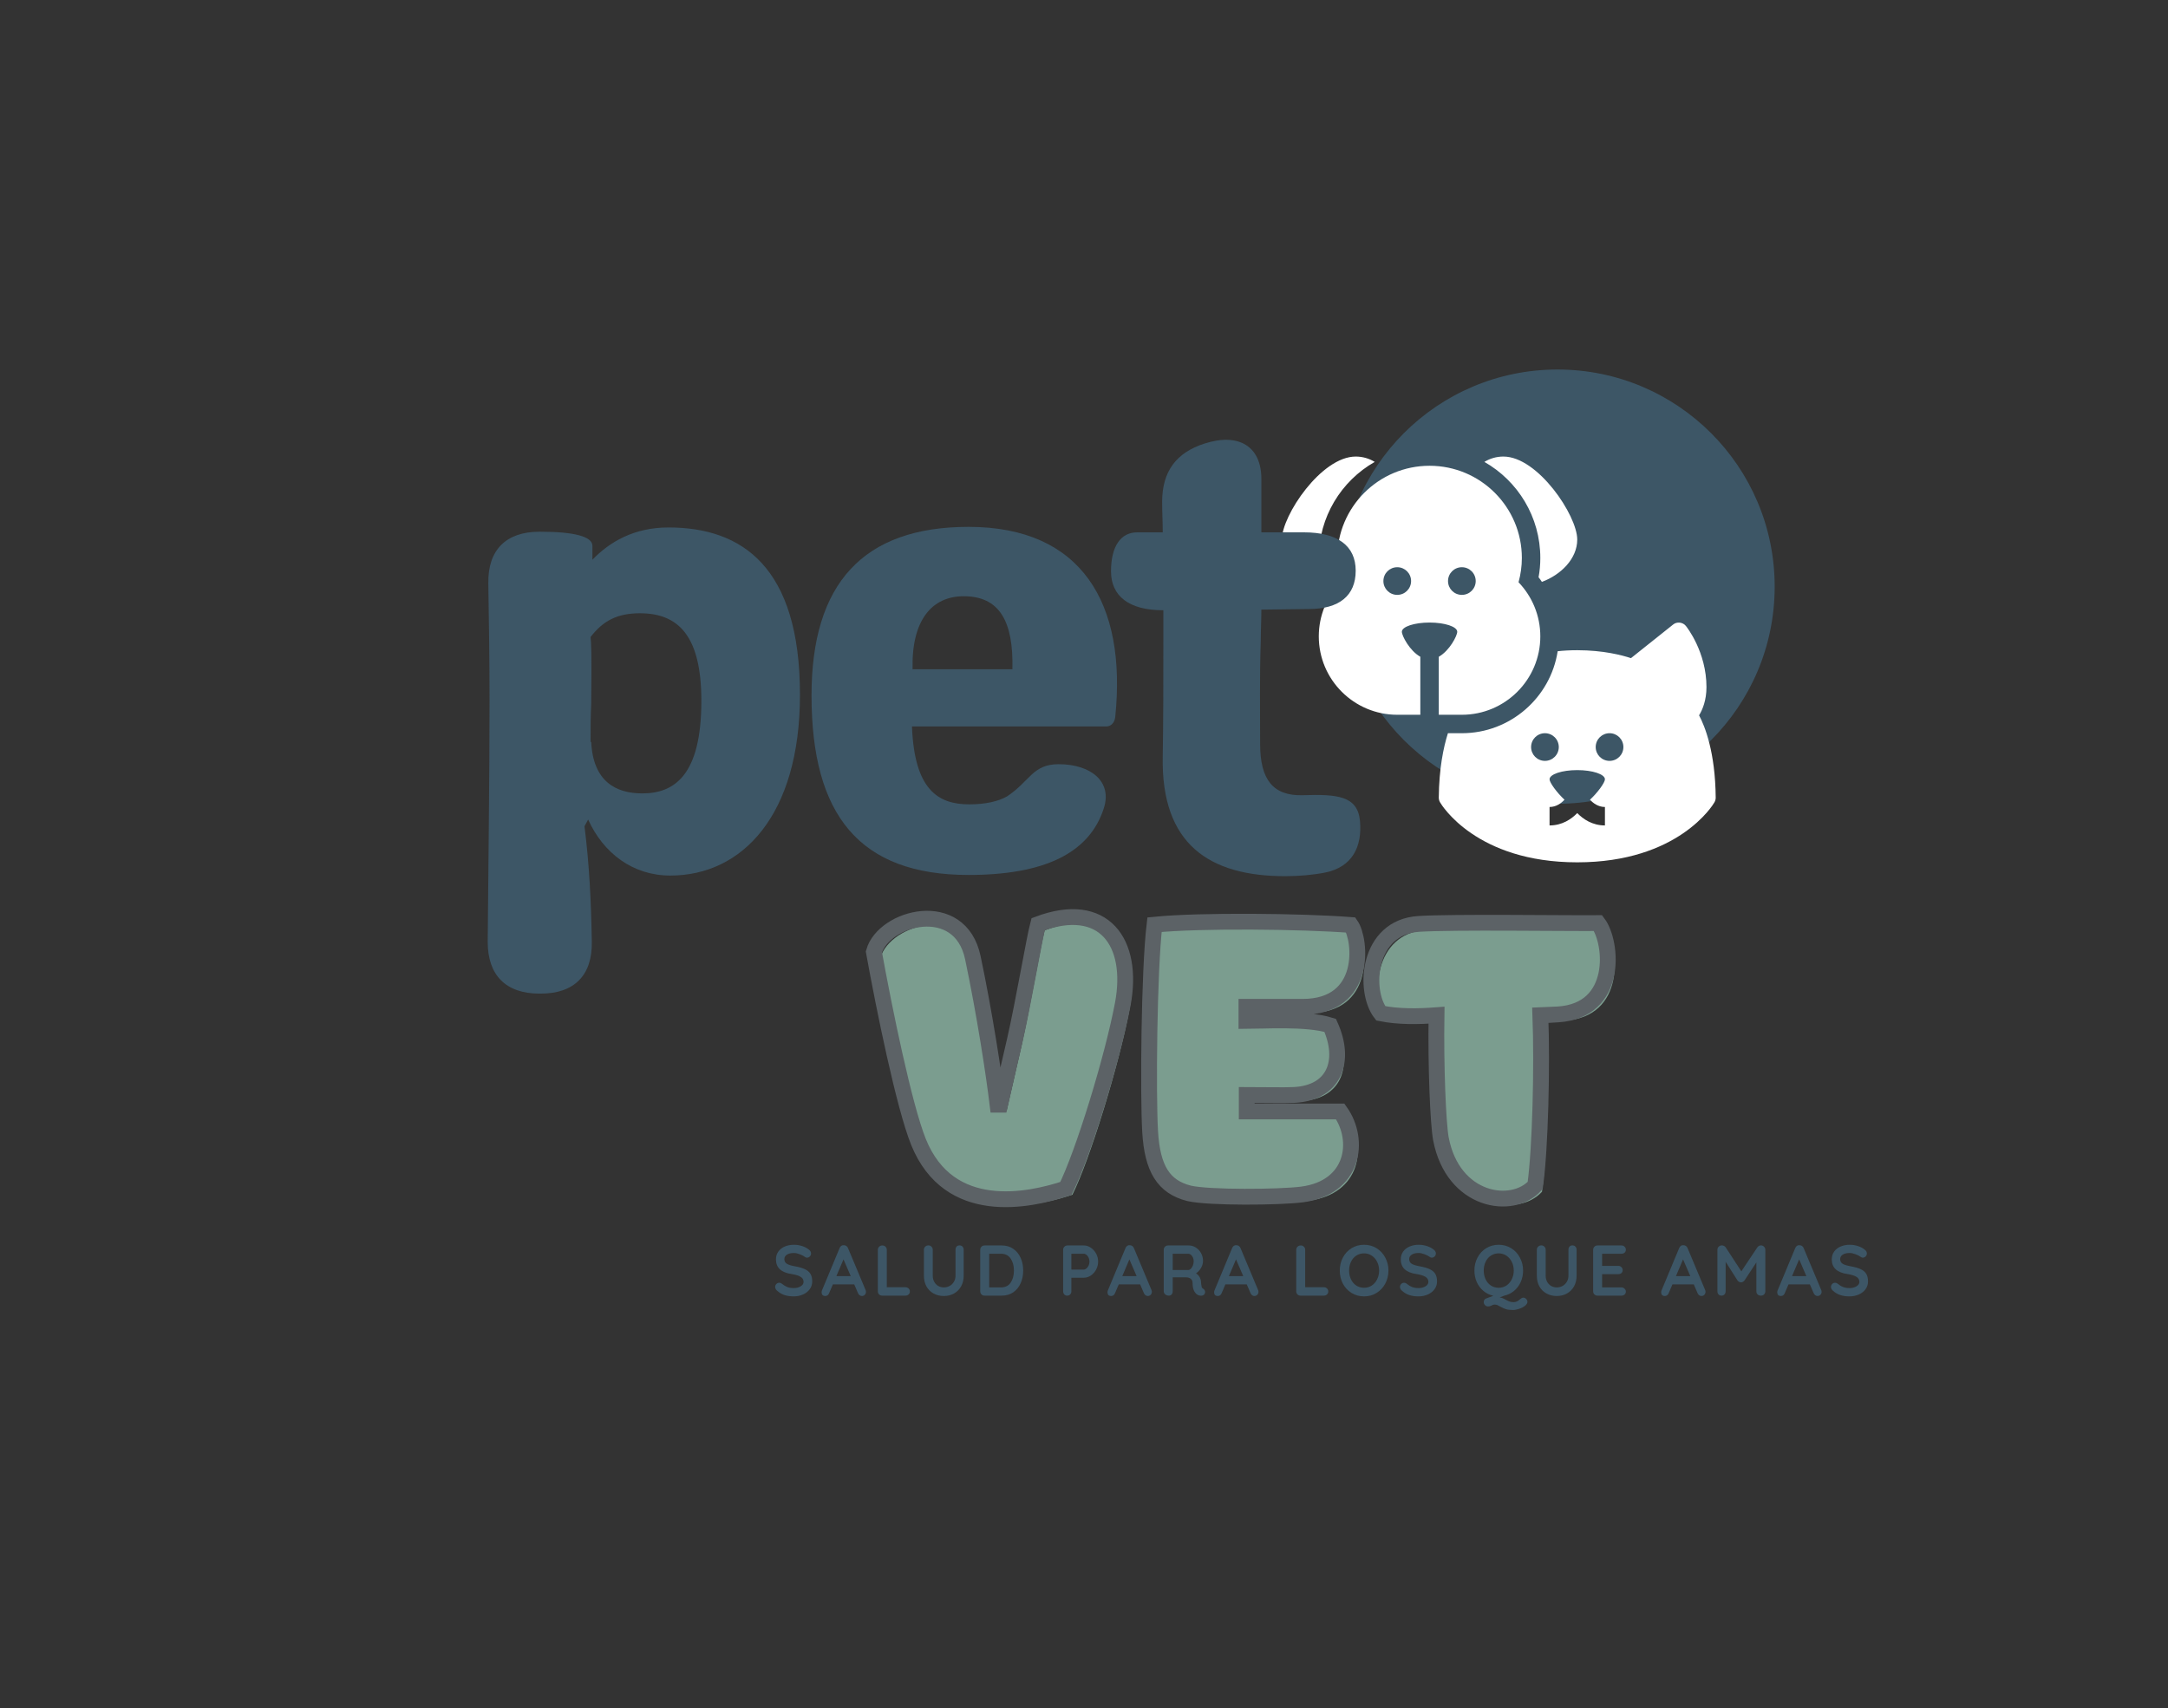 <svg xmlns="http://www.w3.org/2000/svg" xmlns:xlink="http://www.w3.org/1999/xlink" width="736" zoomAndPan="magnify" viewBox="0 0 552 435" height="580" preserveAspectRatio="xMidYMid meet" version="1.0"><rect x="0" y="0" width="552" height="435" fill="#333333" stroke="none"/><defs><g/><clipPath id="cc7528f5c1"><path d="M 341.262 94.105 L 451.855 94.105 L 451.855 204.695 L 341.262 204.695 Z M 341.262 94.105 " clip-rule="nonzero"/></clipPath><clipPath id="ce0828885e"><path d="M 326.312 116.27 L 436.902 116.27 L 436.902 219.609 L 326.312 219.609 Z M 326.312 116.27 " clip-rule="nonzero"/></clipPath></defs><g clip-path="url(#cc7528f5c1)"><path fill="#3d5666" d="M 396.559 94.105 C 366.02 94.105 341.262 118.859 341.262 149.398 C 341.262 179.938 366.02 204.695 396.559 204.695 C 427.098 204.695 451.855 179.938 451.855 149.398 C 451.855 118.859 427.098 94.105 396.559 94.105 " fill-opacity="1" fill-rule="nonzero"/></g><g clip-path="url(#ce0828885e)"><path fill="#ffffff" d="M 345.18 116.27 C 336.414 116.27 326.379 131.277 326.379 137.406 C 326.379 142.316 330.562 146.402 335.379 148.188 C 335.637 147.785 335.918 147.387 336.227 147.012 C 335.918 145.367 335.781 143.723 335.781 142.105 C 335.781 131.629 341.516 122.469 350.023 117.633 C 348.613 116.762 346.941 116.27 345.18 116.27 Z M 382.785 116.27 C 381.02 116.27 379.352 116.762 377.941 117.633 C 386.449 122.469 392.184 131.629 392.184 142.105 C 392.184 143.723 392.047 145.367 391.738 147.012 C 392.047 147.387 392.324 147.785 392.586 148.188 C 397.402 146.402 401.586 142.316 401.586 137.406 C 401.586 131.277 391.551 116.27 382.785 116.27 Z M 363.98 118.617 C 351.008 118.617 340.48 129.141 340.48 142.105 C 340.48 144.242 340.785 146.309 341.324 148.281 C 337.895 151.875 335.781 156.711 335.781 162.066 C 335.781 173.082 344.734 182.031 355.758 182.031 L 361.633 182.031 L 361.633 167.258 C 358.883 165.711 356.93 161.902 356.93 160.891 C 356.93 159.602 360.082 158.543 363.98 158.543 C 367.883 158.543 371.031 159.602 371.031 160.891 C 371.031 161.902 369.082 165.711 366.332 167.258 L 366.332 182.031 L 372.207 182.031 C 383.23 182.031 392.184 173.082 392.184 162.066 C 392.184 156.711 390.07 151.875 386.641 148.281 C 387.18 146.309 387.484 144.242 387.484 142.105 C 387.484 129.141 376.957 118.617 363.98 118.617 Z M 355.758 144.453 C 357.707 144.453 359.281 146.027 359.281 147.977 C 359.281 149.926 357.707 151.496 355.758 151.496 C 353.805 151.496 352.23 149.926 352.23 147.977 C 352.23 146.027 353.805 144.453 355.758 144.453 Z M 372.207 144.453 C 374.16 144.453 375.734 146.027 375.734 147.977 C 375.734 149.926 374.16 151.496 372.207 151.496 C 370.258 151.496 368.684 149.926 368.684 147.977 C 368.684 146.027 370.258 144.453 372.207 144.453 Z M 427.695 158.566 C 427.086 158.496 426.453 158.664 425.984 159.062 L 415.266 167.609 C 413.055 166.879 408.262 165.59 401.586 165.59 C 399.777 165.59 398.133 165.684 396.605 165.848 C 394.773 177.66 384.523 186.727 372.207 186.727 L 368.66 186.727 C 367.508 190.367 366.402 195.746 366.332 203.145 C 366.332 203.566 366.453 203.988 366.664 204.34 C 367.016 204.977 375.875 219.609 401.586 219.609 C 427.297 219.609 436.156 204.977 436.508 204.34 C 436.719 203.988 436.84 203.566 436.84 203.145 C 436.746 191.566 434.086 184.945 432.605 182.172 C 433.477 180.738 434.488 178.367 434.488 174.984 C 434.488 166.035 429.48 159.695 429.27 159.438 C 428.895 158.945 428.309 158.637 427.695 158.566 Z M 393.359 186.727 C 395.312 186.727 396.887 188.301 396.887 190.25 C 396.887 192.199 395.312 193.773 393.359 193.773 C 391.41 193.773 389.836 192.199 389.836 190.25 C 389.836 188.301 391.41 186.727 393.359 186.727 Z M 409.812 186.727 C 411.762 186.727 413.336 188.301 413.336 190.25 C 413.336 192.199 411.762 193.773 409.812 193.773 C 407.859 193.773 406.285 192.199 406.285 190.25 C 406.285 188.301 407.859 186.727 409.812 186.727 Z M 401.586 196.121 C 405.488 196.121 408.637 197.18 408.637 198.469 C 408.637 199.293 406.781 201.855 404.832 203.664 C 405.652 204.555 406.945 205.516 408.637 205.516 L 408.637 210.215 C 405.441 210.215 403.09 208.617 401.586 207.066 C 400.082 208.617 397.73 210.215 394.535 210.215 L 394.535 205.516 C 396.227 205.516 397.52 204.555 398.34 203.664 C 396.391 201.855 394.535 199.293 394.535 198.469 C 394.535 197.18 397.684 196.121 401.586 196.121 Z M 401.586 196.121 " fill-opacity="1" fill-rule="nonzero"/></g><g fill="#3d5666" fill-opacity="1"><g transform="translate(116.119, 221.274)"><g><path d="M 54.09 -86.945 C 45.254 -86.945 39.055 -83.227 34.715 -78.73 L 34.715 -82.293 C 34.715 -84.621 30.066 -85.859 21.543 -85.859 L 21.23 -85.859 C 12.707 -85.859 8.059 -81.211 8.215 -72.688 C 8.367 -62.766 8.523 -53.16 8.523 -42.93 C 8.523 -21.852 8.215 -2.168 8.059 18.598 C 8.059 27.121 12.707 31.77 21.23 31.77 L 21.543 31.77 C 30.066 31.77 34.715 27.121 34.562 18.598 C 34.406 8.68 33.941 -1.086 32.699 -10.848 L 33.629 -12.555 C 37.504 -4.031 44.945 1.703 54.555 1.703 C 72.84 1.703 87.562 -13.637 87.562 -44.324 C 87.562 -76.871 72.84 -86.945 54.09 -86.945 Z M 47.426 -19.219 C 40.605 -19.219 34.871 -22.316 34.406 -32.391 L 34.25 -32.234 C 34.25 -35.492 34.25 -38.746 34.406 -42 C 34.562 -55.637 34.406 -57.188 34.25 -59.047 C 37.352 -63.078 40.914 -65.094 46.805 -65.094 C 56.723 -65.094 62.457 -59.203 62.457 -42.773 C 62.457 -23.711 55.484 -19.219 47.426 -19.219 Z M 47.426 -19.219 "/></g></g></g><g fill="#3d5666" fill-opacity="1"><g transform="translate(201.047, 221.274)"><g><path d="M 45.562 1.551 C 64.629 1.551 76.25 -3.875 79.969 -15.344 C 82.293 -22.316 76.559 -26.656 68.5 -26.656 C 61.836 -26.656 61.219 -22.316 55.328 -18.441 C 53.16 -17.203 49.902 -16.43 45.719 -16.43 C 37.66 -16.43 31.77 -20.301 31.152 -36.266 L 80.59 -36.266 C 81.828 -36.266 82.758 -37.195 82.914 -38.746 C 85.859 -67.57 74.391 -87.098 45.562 -87.098 C 18.754 -87.098 5.578 -72.688 5.578 -44.168 C 5.578 -13.637 17.824 1.551 45.562 1.551 Z M 31.305 -50.832 C 30.996 -63.387 36.266 -69.43 44.324 -69.43 C 53.312 -69.43 57.031 -63.23 56.723 -50.832 Z M 31.305 -50.832 "/></g></g></g><g fill="#3d5666" fill-opacity="1"><g transform="translate(282.412, 221.274)"><g><path d="M 49.129 -18.754 C 41.691 -18.598 38.434 -22.781 38.434 -31.77 C 38.434 -39.828 38.281 -48.973 38.59 -57.809 C 38.59 -60.598 38.746 -63.23 38.746 -66.023 L 50.832 -66.176 C 58.582 -66.176 62.766 -69.586 62.766 -75.941 C 62.766 -82.293 58.117 -85.703 49.594 -85.703 L 38.746 -85.703 L 38.746 -99.344 C 38.746 -107.559 33.012 -111.121 24.332 -108.332 C 17.047 -106.008 13.484 -101.203 13.484 -93.453 C 13.484 -90.82 13.637 -88.34 13.637 -85.703 L 7.129 -85.703 C 2.945 -85.703 0.465 -82.141 0.465 -75.785 C 0.465 -69.43 5.113 -65.867 13.637 -65.867 L 13.793 -65.867 L 13.793 -57.809 C 13.793 -47.891 13.793 -37.816 13.637 -28.672 C 13.172 -6.199 25.57 1.859 44.789 1.859 C 48.355 1.859 51.918 1.551 55.02 0.93 C 61.836 -0.465 64.473 -5.578 63.852 -12.242 C 63.23 -18.598 58.117 -19.062 49.129 -18.754 Z M 49.129 -18.754 "/></g></g></g><g fill="#7b9d8f" fill-opacity="1"><g transform="translate(220.54, 305.783)"><g><path d="M 39.352 -39.488 C 39.418 -39.488 39.488 -39.488 39.559 -39.488 C 39.488 -39.488 39.418 -39.488 39.352 -39.488 Z M 14.965 -13.371 C 22.793 5.957 43.09 1.594 52.512 -1.523 C 56.879 -10.254 64.359 -34.5 66.992 -48.496 C 69.973 -64.223 62.211 -75.168 45.445 -68.863 C 44.477 -65.262 41.773 -49.328 39.559 -39.488 C 38.242 -33.809 36.996 -28.336 35.75 -22.863 C 35.539 -22.863 35.332 -22.863 35.125 -22.863 C 34.156 -30.828 31.801 -46.211 28.82 -60.273 C 25.562 -75.859 6.098 -70.664 3.602 -61.797 C 6.234 -47.25 11.293 -22.516 14.965 -13.371 Z M 14.965 -13.371 "/></g></g></g><g fill="#7b9d8f" fill-opacity="1"><g transform="translate(290.71, 305.783)"><g><path d="M 3.809 -16.004 C 4.363 -6.582 7.203 -1.941 13.719 -0.277 C 18.707 0.902 36.789 0.762 42.539 0 C 55.699 -1.73 57.5 -13.719 52.238 -21.129 C 44.824 -21.129 37.41 -21.129 29.996 -21.129 C 29.445 -21.129 28.891 -21.129 28.406 -21.129 C 28.406 -22.586 28.406 -23.832 28.406 -25.355 C 34.848 -25.355 36.926 -25.219 40.461 -25.355 C 50.645 -25.84 53.828 -33.879 49.672 -43.09 C 43.785 -44.961 32.352 -44.199 28.336 -44.199 C 28.336 -45.586 28.336 -46.695 28.336 -47.801 C 37.273 -47.801 38.867 -47.801 42.605 -47.801 C 59.305 -47.801 57.5 -64.984 54.938 -68.656 C 42.605 -69.625 16.488 -69.902 4.918 -68.727 C 3.535 -57.016 3.258 -25.496 3.809 -16.004 Z M 3.809 -16.004 "/></g></g></g><g fill="#7b9d8f" fill-opacity="1"><g transform="translate(346.333, 305.783)"><g><path d="M 62.281 -69.141 C 54.383 -69.07 25.355 -69.488 16.629 -68.934 C 3.465 -68.102 2.492 -51.891 6.93 -46.141 C 11.43 -45.238 16.488 -45.309 21.129 -45.656 C 20.922 -32.422 21.547 -18.082 22.238 -14.203 C 25.285 1.871 40.461 4.156 46.277 -2.285 C 47.594 -11.777 48.078 -32.699 47.594 -45.586 C 47.941 -45.586 49.672 -45.723 52.098 -45.863 C 67.617 -46.832 65.953 -64.293 62.281 -69.141 Z M 62.281 -69.141 "/></g></g></g><path stroke-linecap="butt" transform="matrix(0.906, 0, 0, 0.906, 72.469, 235.329)" fill="none" stroke-linejoin="miter" d="M 205.035 32.452 C 205.121 32.452 205.177 32.452 205.259 32.452 C 205.177 32.452 205.121 32.452 205.035 32.452 Z M 178.136 61.251 C 186.759 82.577 209.15 77.764 219.561 74.321 C 224.374 64.694 232.631 37.938 235.544 22.515 C 238.815 5.162 230.252 -6.93 211.753 0.038 C 210.688 4.015 207.724 21.593 205.259 32.452 C 203.802 38.692 202.432 44.738 201.061 50.784 C 200.837 50.784 200.613 50.784 200.359 50.784 C 199.299 41.993 196.696 25.031 193.421 9.501 C 189.836 -7.684 168.341 -1.949 165.601 7.82 C 168.509 23.885 174.081 51.176 178.136 61.251 Z M 243.232 58.338 C 243.848 68.753 246.985 73.873 254.177 75.691 C 259.663 76.98 279.619 76.842 285.971 76.001 C 300.467 74.097 302.458 60.859 296.662 52.684 C 288.492 52.684 280.317 52.684 272.117 52.684 C 271.531 52.684 270.914 52.684 270.38 52.684 C 270.38 51.09 270.38 49.719 270.38 48.039 C 277.49 48.039 279.757 48.181 283.674 48.039 C 294.9 47.478 298.425 38.636 293.835 28.475 C 287.341 26.406 274.719 27.246 270.298 27.246 C 270.298 25.704 270.298 24.501 270.298 23.269 C 280.149 23.269 281.912 23.269 286.027 23.269 C 304.445 23.269 302.458 4.321 299.631 0.262 C 286.027 -0.798 257.228 -1.108 244.464 0.18 C 242.926 13.112 242.616 47.871 243.232 58.338 Z M 369.109 -0.268 C 360.405 -0.182 328.357 -0.66 318.73 -0.044 C 304.229 0.878 303.139 18.766 308.039 25.088 C 313.02 26.096 318.588 26.014 323.711 25.622 C 323.487 40.23 324.16 56.045 324.944 60.329 C 328.301 78.07 345.038 80.591 351.446 73.48 C 352.902 63.013 353.432 39.924 352.902 25.704 C 353.294 25.704 355.199 25.566 357.858 25.398 C 374.987 24.333 373.164 5.08 369.109 -0.268 Z M 369.109 -0.268 " stroke="#5c6266" stroke-width="4.443" stroke-opacity="1" stroke-miterlimit="4"/><g fill="#3d5666" fill-opacity="1"><g transform="translate(196.63, 329.959)"><g><path d="M 5.469 0.188 C 4.594 0.188 3.812 0.078 3.125 -0.141 C 2.445 -0.359 1.812 -0.734 1.219 -1.266 C 0.895 -1.555 0.734 -1.875 0.734 -2.219 C 0.734 -2.5 0.832 -2.742 1.031 -2.953 C 1.238 -3.172 1.488 -3.281 1.781 -3.281 C 2.02 -3.281 2.227 -3.207 2.406 -3.062 C 2.895 -2.664 3.367 -2.375 3.828 -2.188 C 4.297 -2.008 4.844 -1.922 5.469 -1.922 C 6.156 -1.922 6.742 -2.07 7.234 -2.375 C 7.723 -2.676 7.969 -3.051 7.969 -3.5 C 7.969 -4.051 7.723 -4.477 7.234 -4.781 C 6.754 -5.094 5.984 -5.332 4.922 -5.5 C 2.266 -5.883 0.938 -7.125 0.938 -9.219 C 0.938 -9.977 1.133 -10.641 1.531 -11.203 C 1.938 -11.773 2.484 -12.207 3.172 -12.5 C 3.867 -12.801 4.645 -12.953 5.5 -12.953 C 6.258 -12.953 6.977 -12.836 7.656 -12.609 C 8.332 -12.379 8.895 -12.078 9.344 -11.703 C 9.695 -11.422 9.875 -11.098 9.875 -10.734 C 9.875 -10.453 9.77 -10.203 9.562 -9.984 C 9.352 -9.773 9.109 -9.672 8.828 -9.672 C 8.648 -9.672 8.488 -9.727 8.344 -9.844 C 8.02 -10.094 7.578 -10.32 7.016 -10.531 C 6.453 -10.75 5.945 -10.859 5.5 -10.859 C 4.727 -10.859 4.129 -10.711 3.703 -10.422 C 3.285 -10.141 3.078 -9.77 3.078 -9.312 C 3.078 -8.781 3.289 -8.379 3.719 -8.109 C 4.156 -7.848 4.836 -7.633 5.766 -7.469 C 6.816 -7.281 7.656 -7.039 8.281 -6.75 C 8.906 -6.469 9.375 -6.082 9.688 -5.594 C 10.008 -5.102 10.172 -4.445 10.172 -3.625 C 10.172 -2.863 9.953 -2.191 9.516 -1.609 C 9.086 -1.035 8.516 -0.594 7.797 -0.281 C 7.078 0.031 6.301 0.188 5.469 0.188 Z M 5.469 0.188 "/></g></g></g><g fill="#3d5666" fill-opacity="1"><g transform="translate(208.999, 329.959)"><g><path d="M 11.391 -1.422 C 11.453 -1.266 11.484 -1.117 11.484 -0.984 C 11.484 -0.672 11.379 -0.41 11.172 -0.203 C 10.961 -0.004 10.723 0.094 10.453 0.094 C 10.234 0.094 10.035 0.023 9.859 -0.109 C 9.68 -0.242 9.547 -0.426 9.453 -0.656 L 8.5 -2.859 L 3.062 -2.859 L 2.109 -0.641 C 2.023 -0.41 1.895 -0.227 1.719 -0.094 C 1.539 0.031 1.352 0.094 1.156 0.094 C 0.832 0.094 0.586 0.008 0.422 -0.156 C 0.266 -0.332 0.188 -0.566 0.188 -0.859 C 0.188 -0.961 0.203 -1.078 0.234 -1.203 L 4.781 -12.125 C 4.875 -12.363 5.02 -12.551 5.219 -12.688 C 5.414 -12.82 5.633 -12.875 5.875 -12.844 C 6.094 -12.844 6.297 -12.781 6.484 -12.656 C 6.672 -12.531 6.812 -12.352 6.906 -12.125 Z M 3.953 -4.969 L 7.609 -4.969 L 5.766 -9.234 Z M 3.953 -4.969 "/></g></g></g><g fill="#3d5666" fill-opacity="1"><g transform="translate(222.135, 329.959)"><g><path d="M 8.406 -2.141 C 8.727 -2.141 8.992 -2.035 9.203 -1.828 C 9.422 -1.629 9.531 -1.375 9.531 -1.062 C 9.531 -0.758 9.422 -0.504 9.203 -0.297 C 8.992 -0.098 8.727 0 8.406 0 L 2.484 0 C 2.16 0 1.895 -0.102 1.688 -0.312 C 1.477 -0.531 1.375 -0.797 1.375 -1.109 L 1.375 -11.656 C 1.375 -11.977 1.484 -12.242 1.703 -12.453 C 1.922 -12.672 2.195 -12.781 2.531 -12.781 C 2.844 -12.781 3.109 -12.672 3.328 -12.453 C 3.547 -12.242 3.656 -11.977 3.656 -11.656 L 3.656 -2.141 Z M 8.406 -2.141 "/></g></g></g><g fill="#3d5666" fill-opacity="1"><g transform="translate(233.866, 329.959)"><g><path d="M 10.438 -12.797 C 10.75 -12.797 11.004 -12.691 11.203 -12.484 C 11.398 -12.273 11.5 -12.008 11.5 -11.688 L 11.5 -5.078 C 11.5 -4.066 11.285 -3.172 10.859 -2.391 C 10.43 -1.609 9.832 -1 9.062 -0.562 C 8.301 -0.125 7.426 0.094 6.438 0.094 C 5.457 0.094 4.578 -0.125 3.797 -0.562 C 3.023 -1 2.426 -1.609 2 -2.391 C 1.582 -3.172 1.375 -4.066 1.375 -5.078 L 1.375 -11.688 C 1.375 -12 1.484 -12.258 1.703 -12.469 C 1.922 -12.688 2.195 -12.797 2.531 -12.797 C 2.82 -12.797 3.078 -12.688 3.297 -12.469 C 3.516 -12.258 3.625 -12 3.625 -11.688 L 3.625 -5.078 C 3.625 -4.492 3.75 -3.973 4 -3.516 C 4.258 -3.055 4.602 -2.703 5.031 -2.453 C 5.469 -2.211 5.938 -2.094 6.438 -2.094 C 6.969 -2.094 7.457 -2.211 7.906 -2.453 C 8.363 -2.703 8.727 -3.055 9 -3.516 C 9.281 -3.973 9.422 -4.492 9.422 -5.078 L 9.422 -11.688 C 9.422 -12.008 9.508 -12.273 9.688 -12.484 C 9.875 -12.691 10.125 -12.797 10.438 -12.797 Z M 10.438 -12.797 "/></g></g></g><g fill="#3d5666" fill-opacity="1"><g transform="translate(248.205, 329.959)"><g><path d="M 6.844 -12.781 C 7.988 -12.781 8.969 -12.492 9.781 -11.922 C 10.602 -11.359 11.227 -10.594 11.656 -9.625 C 12.094 -8.656 12.312 -7.578 12.312 -6.391 C 12.312 -5.191 12.094 -4.109 11.656 -3.141 C 11.227 -2.18 10.602 -1.414 9.781 -0.844 C 8.969 -0.281 7.988 0 6.844 0 L 2.484 0 C 2.16 0 1.895 -0.102 1.688 -0.312 C 1.477 -0.531 1.375 -0.797 1.375 -1.109 L 1.375 -11.656 C 1.375 -11.977 1.477 -12.242 1.688 -12.453 C 1.895 -12.672 2.16 -12.781 2.484 -12.781 Z M 6.656 -2.094 C 7.75 -2.094 8.57 -2.5 9.125 -3.312 C 9.676 -4.125 9.953 -5.148 9.953 -6.391 C 9.953 -7.629 9.672 -8.648 9.109 -9.453 C 8.555 -10.266 7.738 -10.672 6.656 -10.672 L 3.656 -10.672 L 3.656 -2.094 Z M 6.656 -2.094 "/></g></g></g><g fill="#3d5666" fill-opacity="1"><g transform="translate(262.727, 329.959)"><g/></g></g><g fill="#3d5666" fill-opacity="1"><g transform="translate(269.314, 329.959)"><g><path d="M 6.641 -12.781 C 7.266 -12.781 7.852 -12.594 8.406 -12.219 C 8.969 -11.844 9.422 -11.344 9.766 -10.719 C 10.109 -10.094 10.281 -9.41 10.281 -8.672 C 10.281 -7.941 10.109 -7.258 9.766 -6.625 C 9.422 -5.988 8.969 -5.484 8.406 -5.109 C 7.852 -4.742 7.266 -4.562 6.641 -4.562 L 3.469 -4.562 L 3.469 -1.109 C 3.469 -0.785 3.367 -0.52 3.172 -0.312 C 2.984 -0.102 2.727 0 2.406 0 C 2.102 0 1.852 -0.102 1.656 -0.312 C 1.469 -0.531 1.375 -0.797 1.375 -1.109 L 1.375 -11.656 C 1.375 -11.977 1.477 -12.242 1.688 -12.453 C 1.895 -12.672 2.16 -12.781 2.484 -12.781 Z M 6.641 -6.641 C 6.867 -6.641 7.098 -6.738 7.328 -6.938 C 7.555 -7.133 7.738 -7.383 7.875 -7.688 C 8.008 -8 8.078 -8.328 8.078 -8.672 C 8.078 -9.016 8.008 -9.336 7.875 -9.641 C 7.738 -9.953 7.555 -10.203 7.328 -10.391 C 7.098 -10.578 6.867 -10.672 6.641 -10.672 L 3.469 -10.672 L 3.469 -6.641 Z M 6.641 -6.641 "/></g></g></g><g fill="#3d5666" fill-opacity="1"><g transform="translate(281.792, 329.959)"><g><path d="M 11.391 -1.422 C 11.453 -1.266 11.484 -1.117 11.484 -0.984 C 11.484 -0.672 11.379 -0.41 11.172 -0.203 C 10.961 -0.004 10.723 0.094 10.453 0.094 C 10.234 0.094 10.035 0.023 9.859 -0.109 C 9.68 -0.242 9.547 -0.426 9.453 -0.656 L 8.5 -2.859 L 3.062 -2.859 L 2.109 -0.641 C 2.023 -0.41 1.895 -0.227 1.719 -0.094 C 1.539 0.031 1.352 0.094 1.156 0.094 C 0.832 0.094 0.586 0.008 0.422 -0.156 C 0.266 -0.332 0.188 -0.566 0.188 -0.859 C 0.188 -0.961 0.203 -1.078 0.234 -1.203 L 4.781 -12.125 C 4.875 -12.363 5.02 -12.551 5.219 -12.688 C 5.414 -12.82 5.633 -12.875 5.875 -12.844 C 6.094 -12.844 6.297 -12.781 6.484 -12.656 C 6.672 -12.531 6.812 -12.352 6.906 -12.125 Z M 3.953 -4.969 L 7.609 -4.969 L 5.766 -9.234 Z M 3.953 -4.969 "/></g></g></g><g fill="#3d5666" fill-opacity="1"><g transform="translate(294.928, 329.959)"><g><path d="M 11.391 -1.781 C 11.547 -1.688 11.672 -1.562 11.766 -1.406 C 11.859 -1.25 11.906 -1.082 11.906 -0.906 C 11.906 -0.688 11.832 -0.488 11.688 -0.312 C 11.5 -0.094 11.219 0.016 10.844 0.016 C 10.551 0.016 10.281 -0.051 10.031 -0.188 C 9.156 -0.688 8.719 -1.703 8.719 -3.234 C 8.719 -3.672 8.57 -4.016 8.281 -4.266 C 8 -4.523 7.594 -4.656 7.062 -4.656 L 3.656 -4.656 L 3.656 -1.109 C 3.656 -0.785 3.566 -0.52 3.391 -0.312 C 3.211 -0.102 2.977 0 2.688 0 C 2.332 0 2.023 -0.102 1.766 -0.312 C 1.504 -0.531 1.375 -0.797 1.375 -1.109 L 1.375 -11.656 C 1.375 -11.977 1.477 -12.242 1.688 -12.453 C 1.895 -12.672 2.16 -12.781 2.484 -12.781 L 7.734 -12.781 C 8.367 -12.781 8.961 -12.609 9.516 -12.266 C 10.078 -11.922 10.523 -11.453 10.859 -10.859 C 11.203 -10.266 11.375 -9.594 11.375 -8.844 C 11.375 -8.238 11.207 -7.645 10.875 -7.062 C 10.551 -6.488 10.125 -6.031 9.594 -5.688 C 10.363 -5.156 10.785 -4.441 10.859 -3.547 C 10.891 -3.348 10.906 -3.156 10.906 -2.969 C 10.957 -2.594 11.004 -2.32 11.047 -2.156 C 11.098 -2 11.211 -1.875 11.391 -1.781 Z M 7.641 -6.531 C 7.859 -6.531 8.07 -6.633 8.281 -6.844 C 8.488 -7.051 8.66 -7.328 8.797 -7.672 C 8.93 -8.016 9 -8.391 9 -8.797 C 9 -9.141 8.93 -9.453 8.797 -9.734 C 8.66 -10.023 8.488 -10.254 8.281 -10.422 C 8.07 -10.586 7.859 -10.672 7.641 -10.672 L 3.656 -10.672 L 3.656 -6.531 Z M 7.641 -6.531 "/></g></g></g><g fill="#3d5666" fill-opacity="1"><g transform="translate(308.939, 329.959)"><g><path d="M 11.391 -1.422 C 11.453 -1.266 11.484 -1.117 11.484 -0.984 C 11.484 -0.672 11.379 -0.41 11.172 -0.203 C 10.961 -0.004 10.723 0.094 10.453 0.094 C 10.234 0.094 10.035 0.023 9.859 -0.109 C 9.68 -0.242 9.547 -0.426 9.453 -0.656 L 8.5 -2.859 L 3.062 -2.859 L 2.109 -0.641 C 2.023 -0.41 1.895 -0.227 1.719 -0.094 C 1.539 0.031 1.352 0.094 1.156 0.094 C 0.832 0.094 0.586 0.008 0.422 -0.156 C 0.266 -0.332 0.188 -0.566 0.188 -0.859 C 0.188 -0.961 0.203 -1.078 0.234 -1.203 L 4.781 -12.125 C 4.875 -12.363 5.02 -12.551 5.219 -12.688 C 5.414 -12.82 5.633 -12.875 5.875 -12.844 C 6.094 -12.844 6.297 -12.781 6.484 -12.656 C 6.672 -12.531 6.812 -12.352 6.906 -12.125 Z M 3.953 -4.969 L 7.609 -4.969 L 5.766 -9.234 Z M 3.953 -4.969 "/></g></g></g><g fill="#3d5666" fill-opacity="1"><g transform="translate(322.075, 329.959)"><g/></g></g><g fill="#3d5666" fill-opacity="1"><g transform="translate(328.661, 329.959)"><g><path d="M 8.406 -2.141 C 8.727 -2.141 8.992 -2.035 9.203 -1.828 C 9.422 -1.629 9.531 -1.375 9.531 -1.062 C 9.531 -0.758 9.422 -0.504 9.203 -0.297 C 8.992 -0.098 8.727 0 8.406 0 L 2.484 0 C 2.16 0 1.895 -0.102 1.688 -0.312 C 1.477 -0.531 1.375 -0.797 1.375 -1.109 L 1.375 -11.656 C 1.375 -11.977 1.484 -12.242 1.703 -12.453 C 1.922 -12.672 2.195 -12.781 2.531 -12.781 C 2.844 -12.781 3.109 -12.672 3.328 -12.453 C 3.547 -12.242 3.656 -11.977 3.656 -11.656 L 3.656 -2.141 Z M 8.406 -2.141 "/></g></g></g><g fill="#3d5666" fill-opacity="1"><g transform="translate(340.392, 329.959)"><g><path d="M 13.125 -6.391 C 13.125 -5.18 12.852 -4.07 12.312 -3.062 C 11.781 -2.062 11.039 -1.27 10.094 -0.688 C 9.156 -0.102 8.098 0.188 6.922 0.188 C 5.734 0.188 4.664 -0.102 3.719 -0.688 C 2.781 -1.27 2.047 -2.062 1.516 -3.062 C 0.992 -4.07 0.734 -5.18 0.734 -6.391 C 0.734 -7.586 0.992 -8.688 1.516 -9.688 C 2.047 -10.695 2.781 -11.492 3.719 -12.078 C 4.664 -12.66 5.734 -12.953 6.922 -12.953 C 8.098 -12.953 9.156 -12.66 10.094 -12.078 C 11.039 -11.492 11.781 -10.695 12.312 -9.688 C 12.852 -8.688 13.125 -7.586 13.125 -6.391 Z M 10.75 -6.391 C 10.75 -7.203 10.582 -7.938 10.25 -8.594 C 9.926 -9.258 9.473 -9.785 8.891 -10.172 C 8.305 -10.566 7.648 -10.766 6.922 -10.766 C 6.172 -10.766 5.504 -10.57 4.922 -10.188 C 4.348 -9.812 3.898 -9.285 3.578 -8.609 C 3.266 -7.941 3.109 -7.203 3.109 -6.391 C 3.109 -5.578 3.266 -4.832 3.578 -4.156 C 3.898 -3.488 4.348 -2.961 4.922 -2.578 C 5.504 -2.191 6.172 -2 6.922 -2 C 7.648 -2 8.305 -2.191 8.891 -2.578 C 9.473 -2.973 9.926 -3.504 10.25 -4.172 C 10.582 -4.836 10.75 -5.578 10.75 -6.391 Z M 10.75 -6.391 "/></g></g></g><g fill="#3d5666" fill-opacity="1"><g transform="translate(355.717, 329.959)"><g><path d="M 5.469 0.188 C 4.594 0.188 3.812 0.078 3.125 -0.141 C 2.445 -0.359 1.812 -0.734 1.219 -1.266 C 0.895 -1.555 0.734 -1.875 0.734 -2.219 C 0.734 -2.5 0.832 -2.742 1.031 -2.953 C 1.238 -3.172 1.488 -3.281 1.781 -3.281 C 2.02 -3.281 2.227 -3.207 2.406 -3.062 C 2.895 -2.664 3.367 -2.375 3.828 -2.188 C 4.297 -2.008 4.844 -1.922 5.469 -1.922 C 6.156 -1.922 6.742 -2.07 7.234 -2.375 C 7.723 -2.676 7.969 -3.051 7.969 -3.5 C 7.969 -4.051 7.723 -4.477 7.234 -4.781 C 6.754 -5.094 5.984 -5.332 4.922 -5.5 C 2.266 -5.883 0.938 -7.125 0.938 -9.219 C 0.938 -9.977 1.133 -10.641 1.531 -11.203 C 1.938 -11.773 2.484 -12.207 3.172 -12.5 C 3.867 -12.801 4.645 -12.953 5.5 -12.953 C 6.258 -12.953 6.977 -12.836 7.656 -12.609 C 8.332 -12.379 8.895 -12.078 9.344 -11.703 C 9.695 -11.422 9.875 -11.098 9.875 -10.734 C 9.875 -10.453 9.77 -10.203 9.562 -9.984 C 9.352 -9.773 9.109 -9.672 8.828 -9.672 C 8.648 -9.672 8.488 -9.727 8.344 -9.844 C 8.02 -10.094 7.578 -10.32 7.016 -10.531 C 6.453 -10.75 5.945 -10.859 5.5 -10.859 C 4.727 -10.859 4.129 -10.711 3.703 -10.422 C 3.285 -10.141 3.078 -9.77 3.078 -9.312 C 3.078 -8.781 3.289 -8.379 3.719 -8.109 C 4.156 -7.848 4.836 -7.633 5.766 -7.469 C 6.816 -7.281 7.656 -7.039 8.281 -6.75 C 8.906 -6.469 9.375 -6.082 9.688 -5.594 C 10.008 -5.102 10.172 -4.445 10.172 -3.625 C 10.172 -2.863 9.953 -2.191 9.516 -1.609 C 9.086 -1.035 8.516 -0.594 7.797 -0.281 C 7.078 0.031 6.301 0.188 5.469 0.188 Z M 5.469 0.188 "/></g></g></g><g fill="#3d5666" fill-opacity="1"><g transform="translate(368.086, 329.959)"><g/></g></g><g fill="#3d5666" fill-opacity="1"><g transform="translate(374.672, 329.959)"><g><path d="M 13.188 0.516 C 13.445 0.516 13.688 0.625 13.906 0.844 C 14.125 1.062 14.234 1.301 14.234 1.562 C 14.234 1.914 14.031 2.254 13.625 2.578 C 13.219 2.898 12.719 3.16 12.125 3.359 C 11.531 3.555 11.004 3.656 10.547 3.656 C 9.766 3.656 9.145 3.578 8.688 3.422 C 8.238 3.266 7.781 3.055 7.312 2.797 C 7.008 2.609 6.758 2.473 6.562 2.391 C 6.375 2.316 6.145 2.281 5.875 2.281 C 5.727 2.281 5.602 2.297 5.5 2.328 C 5.406 2.367 5.281 2.426 5.125 2.5 C 4.969 2.582 4.82 2.645 4.688 2.688 C 4.551 2.727 4.379 2.75 4.172 2.75 C 3.879 2.75 3.629 2.633 3.422 2.406 C 3.211 2.188 3.109 1.938 3.109 1.656 C 3.109 1.188 3.316 0.875 3.734 0.719 L 5.547 0.031 C 4.598 -0.176 3.758 -0.582 3.031 -1.188 C 2.301 -1.801 1.734 -2.555 1.328 -3.453 C 0.93 -4.359 0.734 -5.336 0.734 -6.391 C 0.734 -7.586 0.992 -8.688 1.516 -9.688 C 2.047 -10.695 2.781 -11.492 3.719 -12.078 C 4.664 -12.66 5.734 -12.953 6.922 -12.953 C 8.098 -12.953 9.156 -12.66 10.094 -12.078 C 11.039 -11.492 11.781 -10.695 12.312 -9.688 C 12.852 -8.688 13.125 -7.586 13.125 -6.391 C 13.125 -5.336 12.922 -4.359 12.516 -3.453 C 12.109 -2.555 11.535 -1.801 10.797 -1.188 C 10.055 -0.582 9.211 -0.176 8.266 0.031 L 7.156 0.453 C 7.438 0.492 7.691 0.562 7.922 0.656 C 8.16 0.75 8.43 0.883 8.734 1.062 C 9.117 1.27 9.445 1.422 9.719 1.516 C 10 1.609 10.316 1.656 10.672 1.656 C 10.973 1.656 11.234 1.609 11.453 1.516 C 11.68 1.43 11.895 1.301 12.094 1.125 C 12.164 1.07 12.273 0.984 12.422 0.859 C 12.566 0.742 12.703 0.656 12.828 0.594 C 12.953 0.539 13.07 0.516 13.188 0.516 Z M 3.109 -6.391 C 3.109 -5.578 3.266 -4.832 3.578 -4.156 C 3.898 -3.488 4.348 -2.961 4.922 -2.578 C 5.504 -2.191 6.172 -2 6.922 -2 C 7.648 -2 8.305 -2.191 8.891 -2.578 C 9.473 -2.973 9.926 -3.504 10.25 -4.172 C 10.582 -4.836 10.75 -5.578 10.75 -6.391 C 10.75 -7.203 10.582 -7.938 10.25 -8.594 C 9.926 -9.258 9.473 -9.785 8.891 -10.172 C 8.305 -10.566 7.648 -10.766 6.922 -10.766 C 6.172 -10.766 5.504 -10.57 4.922 -10.188 C 4.348 -9.812 3.898 -9.285 3.578 -8.609 C 3.266 -7.941 3.109 -7.203 3.109 -6.391 Z M 3.109 -6.391 "/></g></g></g><g fill="#3d5666" fill-opacity="1"><g transform="translate(389.924, 329.959)"><g><path d="M 10.438 -12.797 C 10.75 -12.797 11.004 -12.691 11.203 -12.484 C 11.398 -12.273 11.5 -12.008 11.5 -11.688 L 11.5 -5.078 C 11.5 -4.066 11.285 -3.172 10.859 -2.391 C 10.43 -1.609 9.832 -1 9.062 -0.562 C 8.301 -0.125 7.426 0.094 6.438 0.094 C 5.457 0.094 4.578 -0.125 3.797 -0.562 C 3.023 -1 2.426 -1.609 2 -2.391 C 1.582 -3.172 1.375 -4.066 1.375 -5.078 L 1.375 -11.688 C 1.375 -12 1.484 -12.258 1.703 -12.469 C 1.922 -12.688 2.195 -12.797 2.531 -12.797 C 2.82 -12.797 3.078 -12.688 3.297 -12.469 C 3.516 -12.258 3.625 -12 3.625 -11.688 L 3.625 -5.078 C 3.625 -4.492 3.75 -3.973 4 -3.516 C 4.258 -3.055 4.602 -2.703 5.031 -2.453 C 5.469 -2.211 5.938 -2.094 6.438 -2.094 C 6.969 -2.094 7.457 -2.211 7.906 -2.453 C 8.363 -2.703 8.727 -3.055 9 -3.516 C 9.281 -3.973 9.422 -4.492 9.422 -5.078 L 9.422 -11.688 C 9.422 -12.008 9.508 -12.273 9.688 -12.484 C 9.875 -12.691 10.125 -12.797 10.438 -12.797 Z M 10.438 -12.797 "/></g></g></g><g fill="#3d5666" fill-opacity="1"><g transform="translate(404.263, 329.959)"><g><path d="M 8.594 -2.094 C 8.906 -2.094 9.164 -1.984 9.375 -1.766 C 9.594 -1.555 9.703 -1.316 9.703 -1.047 C 9.703 -0.734 9.594 -0.477 9.375 -0.281 C 9.164 -0.094 8.906 0 8.594 0 L 2.484 0 C 2.16 0 1.895 -0.102 1.688 -0.312 C 1.477 -0.531 1.375 -0.797 1.375 -1.109 L 1.375 -11.656 C 1.375 -11.977 1.477 -12.242 1.688 -12.453 C 1.895 -12.672 2.16 -12.781 2.484 -12.781 L 8.594 -12.781 C 8.906 -12.781 9.164 -12.676 9.375 -12.469 C 9.594 -12.27 9.703 -12.016 9.703 -11.703 C 9.703 -11.391 9.598 -11.141 9.391 -10.953 C 9.191 -10.766 8.926 -10.672 8.594 -10.672 L 3.656 -10.672 L 3.656 -7.578 L 7.781 -7.578 C 8.094 -7.578 8.352 -7.473 8.562 -7.266 C 8.781 -7.066 8.891 -6.812 8.891 -6.5 C 8.891 -6.195 8.785 -5.945 8.578 -5.75 C 8.367 -5.562 8.102 -5.469 7.781 -5.469 L 3.656 -5.469 L 3.656 -2.094 Z M 8.594 -2.094 "/></g></g></g><g fill="#3d5666" fill-opacity="1"><g transform="translate(416.177, 329.959)"><g/></g></g><g fill="#3d5666" fill-opacity="1"><g transform="translate(422.763, 329.959)"><g><path d="M 11.391 -1.422 C 11.453 -1.266 11.484 -1.117 11.484 -0.984 C 11.484 -0.672 11.379 -0.41 11.172 -0.203 C 10.961 -0.004 10.723 0.094 10.453 0.094 C 10.234 0.094 10.035 0.023 9.859 -0.109 C 9.68 -0.242 9.547 -0.426 9.453 -0.656 L 8.5 -2.859 L 3.062 -2.859 L 2.109 -0.641 C 2.023 -0.41 1.895 -0.227 1.719 -0.094 C 1.539 0.031 1.352 0.094 1.156 0.094 C 0.832 0.094 0.586 0.008 0.422 -0.156 C 0.266 -0.332 0.188 -0.566 0.188 -0.859 C 0.188 -0.961 0.203 -1.078 0.234 -1.203 L 4.781 -12.125 C 4.875 -12.363 5.02 -12.551 5.219 -12.688 C 5.414 -12.82 5.633 -12.875 5.875 -12.844 C 6.094 -12.844 6.297 -12.781 6.484 -12.656 C 6.672 -12.531 6.812 -12.352 6.906 -12.125 Z M 3.953 -4.969 L 7.609 -4.969 L 5.766 -9.234 Z M 3.953 -4.969 "/></g></g></g><g fill="#3d5666" fill-opacity="1"><g transform="translate(435.899, 329.959)"><g><path d="M 12.453 -12.797 C 12.754 -12.797 13.016 -12.688 13.234 -12.469 C 13.461 -12.258 13.578 -12 13.578 -11.688 L 13.578 -1.109 C 13.578 -0.797 13.473 -0.531 13.266 -0.312 C 13.055 -0.102 12.785 0 12.453 0 C 12.109 0 11.828 -0.102 11.609 -0.312 C 11.398 -0.52 11.297 -0.785 11.297 -1.109 L 11.297 -8.469 L 8.281 -3.875 C 8.164 -3.727 8.023 -3.609 7.859 -3.516 C 7.703 -3.422 7.539 -3.379 7.375 -3.391 C 7.219 -3.379 7.055 -3.422 6.891 -3.516 C 6.734 -3.609 6.598 -3.727 6.484 -3.875 L 3.469 -8.625 L 3.469 -1.109 C 3.469 -0.785 3.367 -0.52 3.172 -0.312 C 2.984 -0.102 2.727 0 2.406 0 C 2.102 0 1.852 -0.102 1.656 -0.312 C 1.469 -0.531 1.375 -0.797 1.375 -1.109 L 1.375 -11.688 C 1.375 -11.988 1.484 -12.25 1.703 -12.469 C 1.93 -12.688 2.203 -12.797 2.516 -12.797 C 2.703 -12.797 2.883 -12.75 3.062 -12.656 C 3.25 -12.562 3.391 -12.441 3.484 -12.297 L 7.469 -6.188 L 11.547 -12.297 C 11.648 -12.441 11.781 -12.562 11.938 -12.656 C 12.102 -12.75 12.273 -12.797 12.453 -12.797 Z M 12.453 -12.797 "/></g></g></g><g fill="#3d5666" fill-opacity="1"><g transform="translate(452.318, 329.959)"><g><path d="M 11.391 -1.422 C 11.453 -1.266 11.484 -1.117 11.484 -0.984 C 11.484 -0.672 11.379 -0.41 11.172 -0.203 C 10.961 -0.004 10.723 0.094 10.453 0.094 C 10.234 0.094 10.035 0.023 9.859 -0.109 C 9.68 -0.242 9.547 -0.426 9.453 -0.656 L 8.5 -2.859 L 3.062 -2.859 L 2.109 -0.641 C 2.023 -0.41 1.895 -0.227 1.719 -0.094 C 1.539 0.031 1.352 0.094 1.156 0.094 C 0.832 0.094 0.586 0.008 0.422 -0.156 C 0.266 -0.332 0.188 -0.566 0.188 -0.859 C 0.188 -0.961 0.203 -1.078 0.234 -1.203 L 4.781 -12.125 C 4.875 -12.363 5.02 -12.551 5.219 -12.688 C 5.414 -12.82 5.633 -12.875 5.875 -12.844 C 6.094 -12.844 6.297 -12.781 6.484 -12.656 C 6.672 -12.531 6.812 -12.352 6.906 -12.125 Z M 3.953 -4.969 L 7.609 -4.969 L 5.766 -9.234 Z M 3.953 -4.969 "/></g></g></g><g fill="#3d5666" fill-opacity="1"><g transform="translate(465.453, 329.959)"><g><path d="M 5.469 0.188 C 4.594 0.188 3.812 0.078 3.125 -0.141 C 2.445 -0.359 1.812 -0.734 1.219 -1.266 C 0.895 -1.555 0.734 -1.875 0.734 -2.219 C 0.734 -2.5 0.832 -2.742 1.031 -2.953 C 1.238 -3.172 1.488 -3.281 1.781 -3.281 C 2.02 -3.281 2.227 -3.207 2.406 -3.062 C 2.895 -2.664 3.367 -2.375 3.828 -2.188 C 4.297 -2.008 4.844 -1.922 5.469 -1.922 C 6.156 -1.922 6.742 -2.07 7.234 -2.375 C 7.723 -2.676 7.969 -3.051 7.969 -3.5 C 7.969 -4.051 7.723 -4.477 7.234 -4.781 C 6.754 -5.094 5.984 -5.332 4.922 -5.5 C 2.266 -5.883 0.938 -7.125 0.938 -9.219 C 0.938 -9.977 1.133 -10.641 1.531 -11.203 C 1.938 -11.773 2.484 -12.207 3.172 -12.5 C 3.867 -12.801 4.645 -12.953 5.5 -12.953 C 6.258 -12.953 6.977 -12.836 7.656 -12.609 C 8.332 -12.379 8.895 -12.078 9.344 -11.703 C 9.695 -11.422 9.875 -11.098 9.875 -10.734 C 9.875 -10.453 9.77 -10.203 9.562 -9.984 C 9.352 -9.773 9.109 -9.672 8.828 -9.672 C 8.648 -9.672 8.488 -9.727 8.344 -9.844 C 8.02 -10.094 7.578 -10.32 7.016 -10.531 C 6.453 -10.75 5.945 -10.859 5.5 -10.859 C 4.727 -10.859 4.129 -10.711 3.703 -10.422 C 3.285 -10.141 3.078 -9.77 3.078 -9.312 C 3.078 -8.781 3.289 -8.379 3.719 -8.109 C 4.156 -7.848 4.836 -7.633 5.766 -7.469 C 6.816 -7.281 7.656 -7.039 8.281 -6.75 C 8.906 -6.469 9.375 -6.082 9.688 -5.594 C 10.008 -5.102 10.172 -4.445 10.172 -3.625 C 10.172 -2.863 9.953 -2.191 9.516 -1.609 C 9.086 -1.035 8.516 -0.594 7.797 -0.281 C 7.078 0.031 6.301 0.188 5.469 0.188 Z M 5.469 0.188 "/></g></g></g><g fill="#3d5666" fill-opacity="1"><g transform="translate(477.823, 355.34)"><g/></g></g></svg>